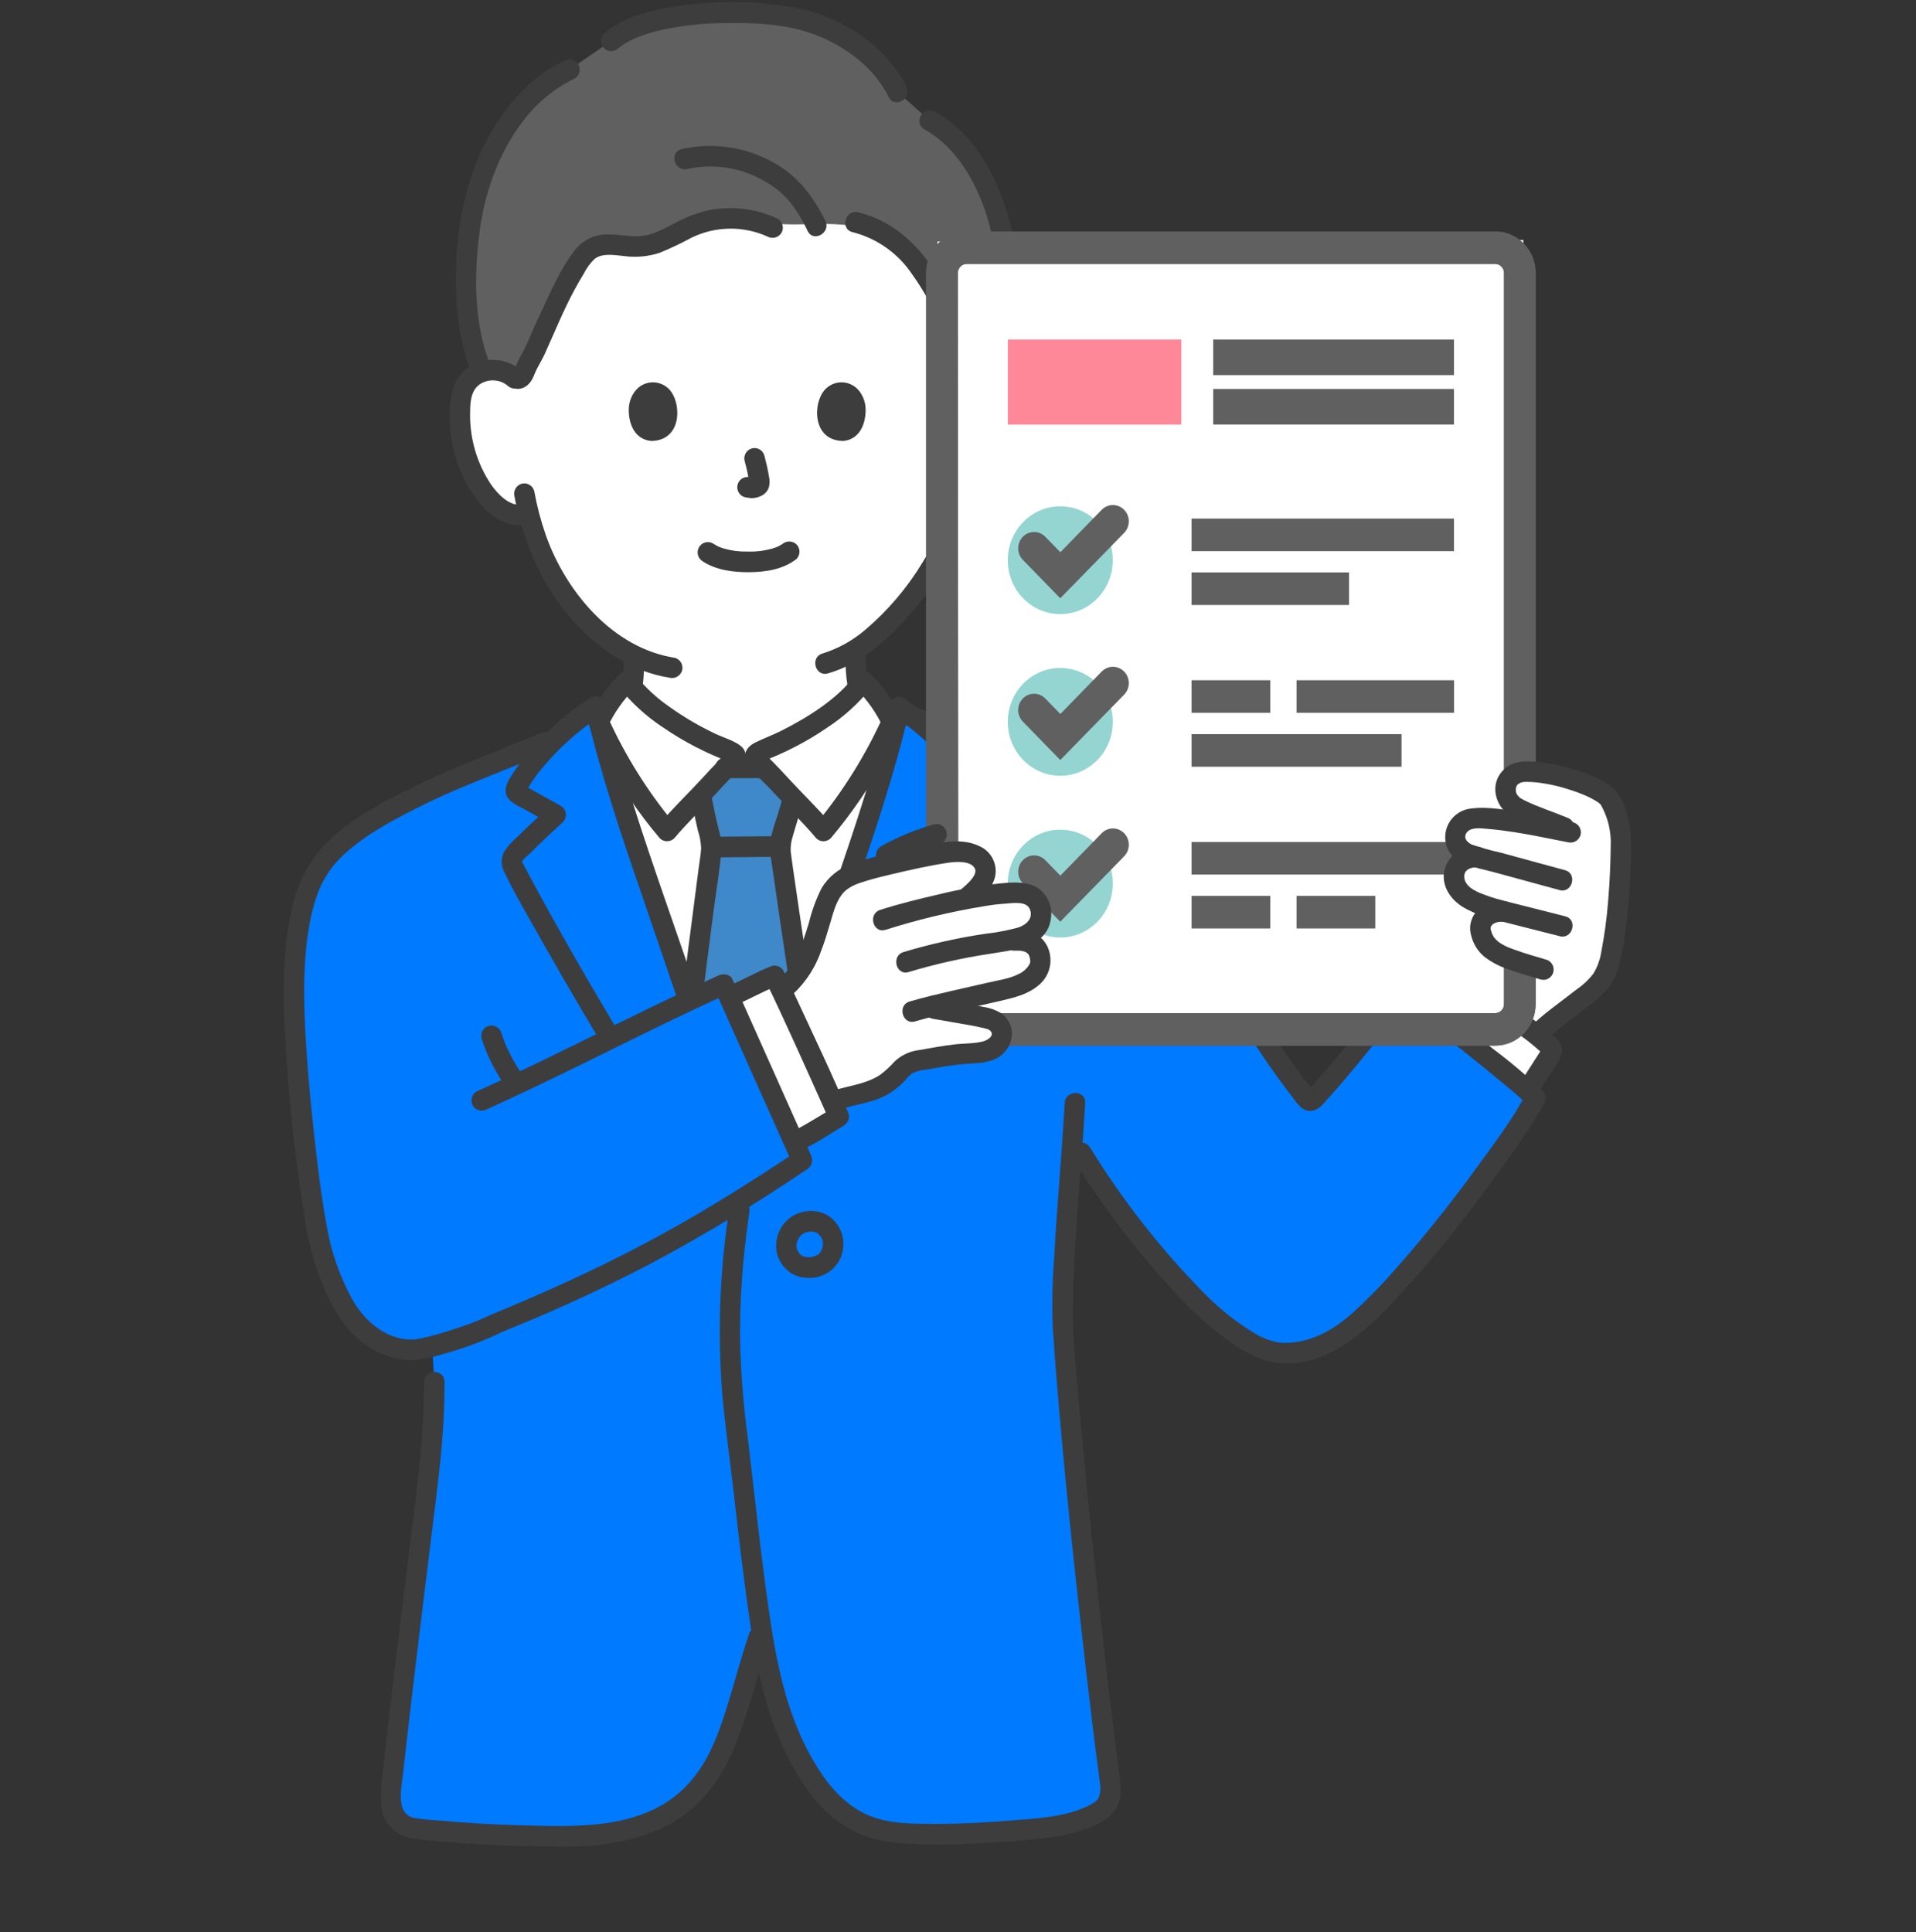 <svg width="473" height="477" viewBox="0 0 473 477" fill="none" xmlns="http://www.w3.org/2000/svg">
<rect x="0" y="0" width="473" height="477" fill="#333333" stroke="none"/>
<g clip-path="url(#clip0_207_201)">
<path d="M239.517 93.394C240.419 92.605 241.479 92.022 242.626 91.684C243.772 91.346 244.977 91.261 246.159 91.436C247.318 91.601 248.426 92.026 249.401 92.679C250.376 93.333 251.193 94.198 251.793 95.213C252.487 96.612 252.881 98.143 252.951 99.707C253.457 105.824 252.286 111.963 249.566 117.454C248.283 120.229 246.421 122.692 244.108 124.676C241.879 126.468 239.637 127.329 235.936 125.435C235.43 128.114 234.707 130.746 233.775 133.306C232.025 138.025 222.855 153.469 210.935 160.821C210.95 164.616 211.153 168.569 212.408 171.697C215.102 178.424 229.658 186.889 230.66 187.331C230.66 187.331 225.012 223.886 182.937 223.886C140.862 223.886 139.321 187.331 139.321 187.331C140.323 186.889 152.592 179.603 155.296 172.876C156.565 169.72 156.756 165.75 156.764 161.963C150.998 158.972 145.909 154.81 141.818 149.738C136.338 143.033 132.46 135.147 130.483 126.691C127.051 128.071 124.491 126.289 122.483 124.675C120.17 122.691 118.309 120.228 117.026 117.453C114.306 111.962 113.135 105.823 113.642 99.707C113.711 98.144 114.106 96.612 114.799 95.213C115.399 94.198 116.216 93.333 117.192 92.679C118.167 92.026 119.274 91.601 120.434 91.436C121.615 91.261 122.821 91.346 123.967 91.684C125.113 92.022 126.173 92.605 127.075 93.394C127.075 93.394 127.261 46.574 185.733 46.574C243.977 46.574 239.517 93.394 239.517 93.394Z" fill="white"/>
<path d="M126.981 93.051C128.78 94.916 129.782 91.094 130.462 89.6C131.545 87.221 133.13 83.751 134.29 81.412C134.929 80.124 135.851 78.237 136.415 76.922C137.014 75.53 137.649 74.157 138.319 72.805C139.669 70.084 141.166 67.439 142.802 64.881C143.52 63.598 144.497 62.48 145.67 61.602C149.19 59.274 154.019 61.153 158.311 60.827C163.079 60.465 167.03 57.362 171.426 55.595C177.539 53.139 186.915 52.492 192.839 55.327C195.837 55.483 198.628 55.349 201.348 55.327C204.39 55.204 207.436 55.341 210.455 55.736C214.475 56.602 218.266 58.32 221.577 60.777C224.888 63.234 227.641 66.374 229.656 69.987C232.582 74.83 234.907 80.017 236.578 85.432C237.117 87.361 237.549 89.318 237.873 91.294C237.978 91.959 238.051 92.638 238.112 93.305C238.154 93.759 238.603 93.92 239.662 93.199L239.517 93.399C240.414 92.615 241.466 92.034 242.605 91.694C243.743 91.355 244.94 91.266 246.115 91.433C250.264 77.694 249.143 60.273 245.11 49.886C242.337 42.74 238.088 34.498 229.48 29.731L221.577 22.68C218.03 15.416 210.617 9.202 200.871 5.687C190.661 2.009 160.887 1.385 150.875 10.111L140.603 17.193C129.141 22.468 121.056 35.096 117.611 48.1C114.062 61.505 114.032 80.936 119.027 91.804C120.389 91.334 121.851 91.234 123.264 91.514C124.677 91.793 125.993 92.442 127.079 93.396L126.981 93.051Z" fill="#606060"/>
<path d="M191.521 192.505C190.358 191.25 189.403 190.286 188.666 189.555C185.165 189.555 182.561 189.567 179.271 189.574C178.359 190.481 177.118 191.738 175.569 193.454C171.934 197.475 167.675 201.527 164.67 205.151C157.887 197.175 152.275 188.259 148.008 178.675C153.362 200.079 161.971 222.84 168.883 243.478C174.475 260.175 178.833 271.26 185.421 287.732L200.243 243.478C207.774 220.993 217.319 195.987 222.473 172.96C216.929 186.021 212.01 194.707 203.288 205.151C200.28 201.527 196.025 197.475 192.389 193.454C192.088 193.12 191.799 192.804 191.521 192.505Z" fill="white"/>
<path d="M173.154 228.56C174.523 217.983 175.634 209.65 175.634 209.263C175.589 208.119 175.405 206.986 175.088 205.887C174.961 205.373 174.833 204.878 174.725 204.364C174.048 201.444 173.616 199.415 173.003 196.204C173.876 195.287 174.738 194.367 175.569 193.445C177.119 191.729 178.359 190.474 179.271 189.561C182.051 189.561 184.339 189.554 187.089 189.545H188.668C189.582 190.457 190.83 191.721 192.392 193.45C193.464 194.637 194.591 195.826 195.724 197.007C195.212 199.095 194.729 201.22 193.944 203.65C193.214 205.567 192.772 207.583 192.634 209.631C192.616 210.673 195.561 230.283 198.355 249.121L185.424 287.729C179.53 273 175.425 262.577 170.623 248.598C171.437 241.932 172.341 234.849 173.154 228.56Z" fill="#3F88C9"/>
<path d="M208.702 162.363C208.78 166.669 209.018 171.49 211.394 175.23C213.163 177.828 215.326 180.129 217.803 182.052C220.268 184.075 222.848 185.954 225.529 187.676C226.913 188.643 228.362 189.511 229.866 190.272C230.449 190.593 231.132 190.677 231.774 190.508C232.417 190.338 232.971 189.927 233.323 189.358C233.655 188.774 233.747 188.081 233.577 187.429C233.408 186.777 232.991 186.218 232.416 185.873C231.061 185.189 229.753 184.413 228.502 183.549C226.206 182.104 223.99 180.534 221.864 178.846C220.65 177.875 219.487 176.842 218.377 175.751C217.527 174.925 216.744 174.03 216.036 173.077C215.668 172.547 215.342 171.988 215.064 171.405C215.339 171.988 214.864 170.849 214.853 170.805C214.671 170.25 214.515 169.687 214.388 169.117C213.947 166.893 213.735 164.628 213.757 162.359C213.698 159.085 208.645 159.075 208.704 162.359L208.702 162.363Z" fill="#3D3D3D"/>
<path d="M140.151 190.276C141.609 189.532 143.005 188.671 144.326 187.702C146.837 186.023 149.223 184.162 151.465 182.132C153.726 180.213 155.6 177.873 156.986 175.242C158.849 171.278 159.006 166.707 159.027 162.401C159.042 159.122 153.989 159.118 153.975 162.401C154.004 164.445 153.902 166.489 153.668 168.52C153.472 170.122 153.039 171.685 152.384 173.158C151.085 175.385 149.398 177.356 147.404 178.977C145.49 180.66 143.463 182.206 141.337 183.604C140.151 184.459 138.902 185.221 137.601 185.883C137.026 186.227 136.609 186.786 136.44 187.438C136.27 188.09 136.362 188.783 136.695 189.368C137.044 189.939 137.598 190.353 138.242 190.523C138.885 190.693 139.569 190.607 140.151 190.281V190.276Z" fill="#3D3D3D"/>
<path d="M223.758 21.392C218.553 10.917 207.143 3.795 195.901 1.824C185.261 -0.03 174.376 0.063 163.769 2.097C158.565 3.117 153.197 4.79 149.092 8.306C148.623 8.787 148.361 9.434 148.361 10.107C148.361 10.781 148.623 11.428 149.092 11.908C149.572 12.373 150.212 12.633 150.878 12.633C151.544 12.633 152.184 12.373 152.664 11.908C152.702 11.877 153.28 11.403 152.861 11.73C153.046 11.586 153.239 11.449 153.43 11.315C153.83 11.037 154.242 10.778 154.663 10.533C155.458 10.081 156.277 9.672 157.115 9.308C159.209 8.469 161.369 7.81 163.572 7.338C168.537 6.281 173.595 5.733 178.669 5.7C187.994 5.527 197.123 6.048 205.526 10.499C211.315 13.568 216.433 18.001 219.396 23.965C220.853 26.896 225.213 24.321 223.759 21.395L223.758 21.392Z" fill="#3D3D3D"/>
<path d="M233.565 122.259C233.432 124.572 233.005 126.857 232.293 129.06C232.045 129.896 231.767 130.725 231.493 131.55C231.397 131.837 231.304 132.123 231.204 132.408C231.166 132.514 230.909 133.136 231.081 132.726C231.261 132.302 230.961 132.985 230.924 133.067C230.826 133.279 230.725 133.491 230.623 133.704C230.358 134.252 230.078 134.794 229.789 135.331C229.14 136.538 228.447 137.721 227.724 138.886C223.941 145.145 219.178 150.747 213.62 155.473C210.525 158.134 206.925 160.131 203.04 161.343C199.919 162.241 201.25 167.158 204.383 166.254C212.382 163.95 219.044 158.147 224.399 151.927C228.83 146.984 232.531 141.422 235.388 135.414C237.284 131.275 238.38 126.809 238.617 122.255C238.722 118.977 233.675 118.98 233.565 122.255V122.259Z" fill="#3D3D3D"/>
<path d="M127.01 122.556C129.997 138.687 138.542 154.19 152.864 162.737C156.676 165.05 160.892 166.604 165.284 167.317C165.929 167.476 166.61 167.38 167.188 167.049C167.765 166.719 168.196 166.178 168.391 165.539C168.564 164.887 168.476 164.194 168.146 163.607C167.816 163.021 167.271 162.589 166.627 162.405C151.365 160.07 139.688 146.131 134.746 132.127C133.508 128.567 132.55 124.914 131.879 121.202C131.696 120.554 131.268 120.005 130.687 119.672C130.106 119.339 129.418 119.25 128.772 119.424C128.134 119.615 127.594 120.048 127.265 120.632C126.936 121.216 126.844 121.906 127.008 122.556H127.01Z" fill="#3D3D3D"/>
<path d="M128.865 91.594C127.275 90.185 125.315 89.272 123.221 88.963C121.127 88.655 118.989 88.965 117.067 89.856C112.912 91.781 111.393 95.835 111.08 100.173C110.471 108.572 112.989 117.895 118.511 124.331C121.475 127.785 125.681 130.517 130.348 129.425C133.514 128.682 132.174 123.77 129.005 124.513C125.865 125.25 122.759 121.847 121.157 119.525C117.733 114.357 115.952 108.259 116.052 102.044C116.078 100.17 116.098 97.995 117.079 96.34C118.738 93.541 122.908 93.156 125.289 95.199C125.771 95.66 126.411 95.918 127.075 95.918C127.74 95.918 128.38 95.66 128.862 95.199C129.33 94.718 129.592 94.071 129.592 93.398C129.592 92.724 129.33 92.077 128.862 91.597L128.865 91.594Z" fill="#3D3D3D"/>
<path d="M139.327 14.993C129.155 19.754 122.057 29.441 117.82 39.644C113.526 49.984 112.161 61.599 112.649 72.743C112.773 78.807 113.832 84.815 115.789 90.55C115.982 91.192 116.412 91.734 116.99 92.065C117.569 92.396 118.251 92.49 118.896 92.329C119.539 92.145 120.085 91.713 120.415 91.127C120.745 90.541 120.833 89.847 120.66 89.196C117.081 79.515 117.047 68.43 118.246 58.293C119.439 48.196 122.798 38.222 128.971 30.087C132.351 25.521 136.78 21.85 141.878 19.39C142.452 19.045 142.869 18.487 143.039 17.835C143.208 17.183 143.117 16.49 142.784 15.905C142.435 15.333 141.881 14.919 141.237 14.749C140.593 14.578 139.909 14.665 139.327 14.991V14.993Z" fill="#3D3D3D"/>
<path d="M192.01 54.004C186.423 51.373 180.127 50.698 174.116 52.084C171.236 52.857 168.464 53.991 165.862 55.457C163.496 56.684 161.02 58.042 158.316 58.28C155.484 58.529 152.667 57.776 149.834 57.879C148.335 57.877 146.854 58.213 145.501 58.863C144.147 59.513 142.955 60.459 142.011 61.634C138.088 66.604 135.738 72.632 132.999 78.282C131.744 80.873 130.767 83.589 129.473 86.159C128.882 87.335 128.181 88.432 127.665 89.644C127.447 90.156 127.231 90.665 126.966 91.154C126.986 91.118 126.699 91.569 126.703 91.579C126.362 90.867 128.769 91.247 128.772 91.25C126.387 89.028 122.805 92.622 125.2 94.852C127.373 96.875 130.027 96.105 131.392 93.608C131.803 92.855 132.06 92.031 132.445 91.267C133.112 89.937 133.892 88.68 134.509 87.32C136.904 82.038 139.073 76.636 141.832 71.528C142.554 70.193 143.311 68.878 144.103 67.583C144.778 66.226 145.678 64.995 146.763 63.942C148.736 62.377 151.766 62.998 154.057 63.216C156.969 63.607 159.93 63.348 162.732 62.457C165.467 61.349 168.137 60.086 170.731 58.675C173.646 57.256 176.833 56.497 180.069 56.45C183.305 56.402 186.513 57.068 189.467 58.401C190.05 58.723 190.733 58.808 191.376 58.638C192.018 58.468 192.572 58.056 192.923 57.487C193.256 56.903 193.348 56.21 193.178 55.558C193.008 54.907 192.592 54.348 192.017 54.004H192.01Z" fill="#3D3D3D"/>
<path d="M169.623 41.726C176.218 40.261 183.118 41.372 188.933 44.834C191.291 46.157 193.389 47.903 195.124 49.986C196.801 52.173 198.231 54.541 199.388 57.047C200.862 59.971 205.221 57.395 203.751 54.477C200.758 48.534 197.015 43.51 191.128 40.236C184.2 36.267 176.053 35.046 168.28 36.813C165.111 37.539 166.453 42.452 169.623 41.726Z" fill="#3D3D3D"/>
<path d="M210.476 57.317C216.527 58.854 221.795 62.604 225.257 67.839C229.37 73.582 232.443 80.013 234.335 86.835C234.651 88.045 234.941 89.263 235.177 90.492C235.397 91.635 235.403 92.862 235.675 93.985C236.307 96.582 239.084 96.557 240.938 95.397C243.693 93.669 241.16 89.261 238.389 90.998C237.577 91.402 237.947 91.53 239.499 91.385L240.405 92.298C240.606 92.975 240.649 92.975 240.536 92.298C240.487 91.904 240.436 91.511 240.382 91.118C240.289 90.454 240.178 89.793 240.051 89.136C239.798 87.825 239.487 86.526 239.144 85.237C238.551 83.072 237.813 80.95 236.934 78.886C235.241 74.76 233.189 70.793 230.804 67.031C226.268 59.969 220.104 54.387 211.819 52.404C208.661 51.648 207.309 56.559 210.476 57.317Z" fill="#3D3D3D"/>
<path d="M241.303 95.195C241.893 94.706 242.575 94.341 243.308 94.124C244.042 93.908 244.811 93.843 245.57 93.935C246.328 94.026 247.061 94.272 247.723 94.657C248.385 95.042 248.962 95.558 249.42 96.175C250.432 97.714 250.481 99.79 250.534 101.574C250.604 103.606 250.467 105.64 250.125 107.644C249.461 111.605 248.031 115.396 245.914 118.8C244.199 121.496 241.243 124.921 237.694 123.967C234.549 123.118 233.207 128.034 236.351 128.879C245.244 131.268 251.181 121.29 253.638 114.215C255.04 110.155 255.7 105.871 255.584 101.574C255.462 97.232 254.532 93.055 250.733 90.52C248.74 89.261 246.397 88.685 244.054 88.879C241.71 89.072 239.491 90.025 237.729 91.594C237.26 92.074 236.998 92.721 236.998 93.395C236.998 94.068 237.26 94.715 237.729 95.195C238.209 95.661 238.849 95.921 239.515 95.921C240.181 95.921 240.821 95.661 241.301 95.195H241.303Z" fill="#3D3D3D"/>
<path d="M228.205 31.925C235.175 35.852 239.517 42.606 242.426 49.926C245.491 57.639 246.407 66.155 246.175 74.411C246.06 79.623 245.313 84.8 243.95 89.829C243.073 92.99 247.95 94.34 248.822 91.183C251.35 81.641 251.944 71.684 250.569 61.906C249.588 53.469 246.688 45.375 242.095 38.255C239.202 33.831 235.317 30.157 230.754 27.528C227.912 25.926 225.363 30.324 228.205 31.925Z" fill="#3D3D3D"/>
<path d="M72.724 252.253C73.4 266.838 74.774 278.218 76.532 292.892C78.308 304.154 79.058 311.799 84.711 321.947C88.339 328.462 94.847 333.568 102.25 333.22C103.752 333.075 105.239 332.795 106.693 332.385L107.219 341.159C107.2 350.067 106.588 358.963 105.388 367.789C102.385 391.94 98.642 422.485 96.693 440.443C96.238 444.639 96.378 449.012 100.046 450.737C101.094 451.158 102.197 451.423 103.32 451.524C115.985 452.839 128.714 453.43 141.446 453.292C149.674 453.292 161.129 451.169 168.438 445.26C171.93 442.403 174.815 438.866 176.921 434.86C179.957 429.188 181.482 423.306 183.669 416.345C184.722 413.006 186.862 405.499 187.369 404.045L187.962 402.347L188.772 407.193C189.993 414.491 192.833 425.764 197.508 434.077C201.884 441.86 206.856 448.422 215.285 451.214C223.714 454.006 244.441 452.63 258.167 451.214C263.43 450.672 270.05 448.617 272.357 446.458C274.165 444.76 274.306 442.41 274.072 440.366C269.317 404.127 263.469 347.295 262.299 325.359C262.299 312.679 263.82 294.771 264.794 281.174C266.104 283.283 266.899 284.56 266.899 284.56C278.674 303.485 293.802 320.482 301.51 326.528C310.983 333.956 315.025 334.534 320.044 333.875C324.646 333.179 328.998 331.317 332.691 328.462C348.379 316.193 374.444 279.829 379.042 271.116C374.246 266.163 349.922 247.514 346.685 245.096C340.663 251.345 332.74 262.394 324.208 271.398C324.105 271.508 323.98 271.594 323.842 271.651C323.703 271.708 323.555 271.734 323.405 271.729C323.256 271.723 323.109 271.686 322.975 271.619C322.842 271.552 322.723 271.457 322.629 271.34C315.744 262.555 309.53 253.256 304.04 243.524C296.153 229.766 290.156 221.722 281.484 208.656C277.428 202.542 272.993 199.602 267.275 195.815C256.855 188.917 236.119 181.142 225.183 176.925C224.098 176.118 223.042 175.397 222.044 174.782C216.81 197.301 207.569 221.583 200.238 243.472L185.415 287.726C178.828 271.254 174.469 260.168 168.878 243.472C161.51 221.488 152.227 197.096 146.999 174.499C143.615 176.654 140.454 179.148 137.564 181.941L134.406 183.302C119.219 189.866 88.432 200.079 79.06 213.809C74.068 221.125 72.008 233.619 72.724 252.253Z" fill="#007AFF"/>
<path d="M203.288 205.151C210.179 197.044 215.864 187.969 220.163 178.211C218.07 174.141 216.663 171.503 213.102 168.202C209.03 173.721 199.735 180.614 188.59 185.133C187.794 185.396 187.058 185.816 186.424 186.368C186.158 186.869 186.677 187.309 186.921 187.703C187.304 188.321 189.186 189.909 192.389 193.454C196.023 197.475 200.28 201.527 203.288 205.151Z" fill="white"/>
<path d="M164.67 205.151C157.778 197.044 152.094 187.969 147.795 178.211C149.888 174.141 151.295 171.503 154.856 168.202C158.928 173.721 168.223 180.614 179.368 185.133C180.163 185.396 180.9 185.816 181.534 186.368C181.8 186.869 181.281 187.309 181.037 187.703C180.654 188.321 178.772 189.909 175.564 193.454C171.932 197.475 167.678 201.527 164.67 205.151Z" fill="white"/>
<path d="M176.408 211.659C181.648 211.659 186.889 211.542 192.131 211.54C192.801 211.54 193.443 211.272 193.917 210.794C194.391 210.317 194.657 209.669 194.657 208.993C194.657 208.318 194.391 207.67 193.917 207.192C193.443 206.715 192.801 206.446 192.131 206.446C186.889 206.446 181.648 206.563 176.408 206.565C175.738 206.565 175.095 206.834 174.621 207.311C174.148 207.789 173.882 208.437 173.882 209.112C173.882 209.788 174.148 210.435 174.621 210.913C175.095 211.391 175.738 211.659 176.408 211.659Z" fill="#3D3D3D"/>
<path d="M170.814 198.165C171.267 200.468 171.758 202.761 172.288 205.045C172.769 206.482 173.039 207.981 173.089 209.496C172.984 211.073 172.698 212.657 172.494 214.222C171.56 221.438 170.611 228.646 169.69 235.862C169.059 240.826 168.439 245.791 167.832 250.758C167.835 251.433 168.102 252.079 168.575 252.555C169.048 253.032 169.689 253.302 170.358 253.305C171.023 253.289 171.656 253.016 172.126 252.542C172.597 252.068 172.868 251.429 172.884 250.758C173.929 242.128 175.037 233.507 176.157 224.886C176.816 219.821 177.71 214.726 178.126 209.633C178.154 208.051 177.929 206.474 177.46 204.964C176.797 202.265 176.223 199.543 175.686 196.816C175.598 196.493 175.447 196.191 175.243 195.927C175.039 195.663 174.786 195.443 174.498 195.277C174.209 195.112 173.891 195.006 173.562 194.965C173.233 194.924 172.898 194.948 172.579 195.037C172.259 195.126 171.959 195.277 171.698 195.483C171.436 195.689 171.217 195.944 171.053 196.235C170.889 196.526 170.784 196.846 170.743 197.178C170.702 197.51 170.726 197.847 170.814 198.17V198.165Z" fill="#3D3D3D"/>
<path d="M188.365 187.008C185.258 187.013 182.15 187.019 179.041 187.028C178.371 187.028 177.729 187.296 177.255 187.774C176.781 188.251 176.515 188.899 176.515 189.575C176.515 190.25 176.781 190.898 177.255 191.376C177.729 191.853 178.371 192.122 179.041 192.122C182.15 192.115 185.258 192.109 188.365 192.102C189.035 192.102 189.677 191.833 190.151 191.356C190.625 190.878 190.891 190.23 190.891 189.555C190.891 188.879 190.625 188.231 190.151 187.754C189.677 187.276 189.035 187.008 188.365 187.008Z" fill="#3D3D3D"/>
<path d="M200.817 248.643C199.594 240.402 198.372 232.16 197.15 223.916C196.7 220.854 196.255 217.79 195.815 214.724C195.66 213.632 195.508 212.54 195.359 211.446C195.332 211.249 195.418 211.913 195.352 211.389C195.332 211.23 195.311 211.07 195.291 210.915C195.256 210.637 195.215 210.359 195.192 210.08C195.148 208.898 195.312 207.717 195.676 206.593C196.291 204.351 197.05 202.161 197.615 199.907C198.408 196.723 193.537 195.371 192.742 198.553C191.843 202.153 189.964 205.981 190.111 209.756C190.172 211.33 190.501 212.922 190.719 214.48C191.667 221.291 192.695 228.091 193.704 234.894C194.452 239.928 195.199 244.963 195.947 249.996C196.129 250.645 196.557 251.196 197.139 251.529C197.72 251.862 198.409 251.95 199.055 251.775C199.691 251.581 200.23 251.148 200.558 250.565C200.887 249.981 200.98 249.293 200.819 248.642L200.817 248.643Z" fill="#3D3D3D"/>
<path d="M205.074 206.951C210.264 200.814 214.808 194.149 218.634 187.066C219.558 185.324 220.441 183.562 221.283 181.779C221.803 180.856 222.243 179.889 222.599 178.89C222.943 177.625 222.123 176.485 221.562 175.419C219.858 172.054 217.601 169.004 214.888 166.398C214.611 166.132 214.277 165.931 213.913 165.811C213.549 165.69 213.162 165.653 212.782 165.703C212.402 165.752 212.037 165.887 211.715 166.096C211.393 166.306 211.121 166.585 210.92 166.914C206.672 172.594 199.404 177.129 192.921 180.387C190.816 181.448 188.606 182.26 186.501 183.29C184.297 184.365 183.008 186.455 184.567 188.744C186.211 191.158 188.643 193.103 190.601 195.251C194.193 199.187 198.075 202.859 201.501 206.948C201.977 207.421 202.619 207.686 203.287 207.686C203.955 207.686 204.597 207.421 205.073 206.948C205.534 206.464 205.791 205.819 205.791 205.147C205.791 204.476 205.534 203.831 205.073 203.346C201.854 199.502 198.211 196.046 194.822 192.359C193.364 190.774 191.906 189.198 190.383 187.676C189.972 187.267 189.568 186.849 189.156 186.44C188.993 186.276 188.63 185.738 189.147 186.484C189.085 186.394 188.747 185.815 188.785 185.981V187.336L188.86 187.043L188.209 188.166C187.953 188.468 188.476 187.983 188.667 187.881C188.857 187.779 189.061 187.677 189.261 187.586C190.112 187.199 190.992 186.866 191.849 186.491C193.355 185.83 194.839 185.122 196.301 184.368C198.989 182.981 201.591 181.428 204.09 179.719C208.35 176.949 212.132 173.493 215.284 169.49L211.317 170.005C214.076 172.749 216.333 175.963 217.983 179.498V176.928C213.686 186.439 208.143 195.327 201.503 203.353C201.045 203.839 200.79 204.484 200.79 205.154C200.79 205.824 201.045 206.469 201.503 206.955C201.98 207.426 202.621 207.69 203.289 207.69C203.957 207.689 204.598 207.424 205.074 206.951Z" fill="#3D3D3D"/>
<path d="M166.459 203.35C159.819 195.324 154.276 186.436 149.979 176.925V179.495C151.629 175.96 153.886 172.746 156.645 170.002L152.678 169.487C155.83 173.49 159.612 176.946 163.873 179.716C166.372 181.425 168.974 182.977 171.662 184.365C173.052 185.085 174.463 185.762 175.896 186.396C176.752 186.776 177.622 187.121 178.48 187.497C178.758 187.619 179.027 187.739 179.296 187.883C179.468 187.974 180.056 188.526 179.754 188.169L179.104 187.045L179.178 187.338V185.983C179.216 185.817 178.878 186.396 178.816 186.487C179.337 185.744 178.97 186.274 178.807 186.442C178.395 186.852 177.991 187.269 177.58 187.678C176.058 189.2 174.598 190.776 173.142 192.362C169.751 196.048 166.109 199.504 162.89 203.349C162.432 203.835 162.177 204.479 162.177 205.149C162.177 205.82 162.432 206.464 162.89 206.95C163.366 207.423 164.008 207.688 164.676 207.688C165.344 207.688 165.986 207.423 166.462 206.95C169.474 203.354 172.86 200.099 176.056 196.673C177.538 195.082 178.985 193.466 180.514 191.922C181.251 191.174 182.053 190.463 182.724 189.65C184.168 187.905 184.816 185.583 182.693 184.026C180.952 182.747 178.668 182.13 176.721 181.211C172.7 179.323 168.856 177.072 165.237 174.485C162.166 172.364 159.407 169.816 157.043 166.917C156.841 166.588 156.57 166.309 156.248 166.099C155.925 165.89 155.561 165.756 155.181 165.706C154.8 165.657 154.414 165.693 154.05 165.814C153.685 165.934 153.352 166.135 153.075 166.402C150.362 169.008 148.106 172.057 146.401 175.422C145.889 176.396 145.166 177.409 145.319 178.555C145.592 179.62 146.018 180.638 146.583 181.579C147.458 183.429 148.374 185.259 149.329 187.069C153.152 194.151 157.694 200.814 162.88 206.951C163.357 207.424 163.998 207.689 164.667 207.689C165.335 207.689 165.976 207.424 166.453 206.951C166.915 206.468 167.173 205.823 167.174 205.152C167.175 204.481 166.919 203.835 166.459 203.35Z" fill="#3D3D3D"/>
<path d="M201.873 304.513C202.154 304.769 202.381 305.079 202.655 305.336C202.399 304.995 202.347 304.929 202.498 305.14C202.547 305.21 202.594 305.281 202.64 305.352C202.719 305.476 202.791 305.603 202.86 305.733C202.965 305.936 203.077 306.379 202.834 305.62C202.882 305.77 202.94 305.914 202.991 306.064C203.079 306.354 203.143 306.651 203.185 306.951L203.094 306.274C203.161 306.808 203.161 307.349 203.094 307.883L203.185 307.206C203.143 307.506 203.082 307.804 203.003 308.097C202.964 308.237 202.921 308.375 202.873 308.512C202.852 308.572 202.83 308.63 202.809 308.689C202.673 309.074 202.914 308.4 202.944 308.378C202.81 308.469 202.686 308.909 202.596 309.06C202.536 309.158 202.472 309.253 202.409 309.349C202.199 309.679 202.91 308.745 202.543 309.173C202.447 309.286 202.345 309.394 202.239 309.497C202.151 309.581 201.687 309.962 202.074 309.66C202.462 309.359 201.982 309.712 201.873 309.78C201.731 309.868 201.584 309.951 201.434 310.027C201.406 310.041 201.212 310.167 201.182 310.149C201.182 310.149 201.807 309.906 201.473 310.022C201.312 310.079 201.158 310.138 200.991 310.188C200.646 310.29 200.295 310.366 199.939 310.416L200.61 310.325C199.981 310.407 199.345 310.407 198.716 310.325L199.387 310.416C199.136 310.38 198.887 310.33 198.642 310.265C198.504 310.228 198.368 310.187 198.235 310.139C198.032 310.068 197.725 309.867 198.445 310.245C198.235 310.139 198.017 310.033 197.814 309.906C197.722 309.847 197.338 309.557 197.743 309.871C198.148 310.184 197.743 309.847 197.666 309.778C197.561 309.681 197.466 309.58 197.372 309.476C197.221 309.311 196.928 308.804 197.338 309.467C197.179 309.21 197.004 308.971 196.866 308.699C196.761 308.487 196.716 308.168 196.916 308.854C196.871 308.699 196.802 308.549 196.756 308.393C196.679 308.125 196.62 307.851 196.582 307.574L196.673 308.251C196.617 307.783 196.617 307.309 196.673 306.841L196.583 307.518C196.623 307.206 196.686 306.898 196.773 306.596C196.816 306.444 196.869 306.296 196.921 306.148C197.058 305.741 196.618 306.791 196.899 306.21C197.039 305.924 197.199 305.648 197.378 305.385C197.74 304.854 197.062 305.741 197.344 305.42C197.449 305.299 197.555 305.175 197.66 305.058C197.765 304.941 197.87 304.856 197.976 304.756C198.277 304.474 197.396 305.166 197.907 304.813C198.164 304.642 198.43 304.488 198.705 304.351C199.081 304.154 198.043 304.6 198.645 304.378C198.795 304.322 198.946 304.271 199.099 304.228C199.41 304.139 199.726 304.071 200.046 304.025L199.375 304.116C199.933 304.042 200.499 304.039 201.059 304.107L200.383 304.015C200.601 304.045 200.818 304.087 201.031 304.141C201.234 304.225 201.443 304.293 201.657 304.346C202.072 304.468 202.518 304.422 202.9 304.219C203.283 304.016 203.573 303.671 203.708 303.257C203.844 302.843 203.814 302.392 203.627 301.999C203.439 301.606 203.107 301.302 202.702 301.151C202.296 301 201.848 301.013 201.452 301.188C201.056 301.364 200.743 301.687 200.579 302.09C200.414 302.494 200.412 302.946 200.571 303.351C200.731 303.756 201.04 304.083 201.434 304.263C201.524 304.309 201.611 304.356 201.698 304.407C201.803 304.469 201.901 304.537 202.002 304.605C202.359 304.846 201.523 304.207 201.873 304.51C202.358 304.973 202.995 305.238 203.663 305.253C204.163 305.254 204.653 305.106 205.069 304.826C205.486 304.546 205.811 304.148 206.002 303.682C206.194 303.215 206.244 302.702 206.146 302.207C206.048 301.713 205.807 301.258 205.452 300.902C204.019 299.642 202.18 298.95 200.279 298.954C198.572 298.943 196.898 299.425 195.454 300.343C193.976 301.325 192.837 302.745 192.192 304.407C191.547 306.069 191.429 307.892 191.854 309.624C192.38 311.477 193.527 313.09 195.098 314.188C196.439 315.058 198.006 315.509 199.601 315.483C201.129 315.54 202.644 315.173 203.98 314.423C205.316 313.673 206.422 312.568 207.179 311.228C207.939 309.773 208.285 308.134 208.179 306.494C208.009 304.349 207.034 302.351 205.453 300.906C205.219 300.667 204.941 300.476 204.633 300.345C204.326 300.215 203.996 300.147 203.663 300.146C203.329 300.144 202.999 300.209 202.69 300.337C202.382 300.465 202.102 300.654 201.866 300.892C201.63 301.129 201.444 301.412 201.317 301.723C201.19 302.033 201.125 302.367 201.126 302.703C201.128 303.039 201.195 303.372 201.324 303.682C201.454 303.991 201.643 304.272 201.881 304.508L201.873 304.513Z" fill="#3D3D3D"/>
<path d="M104.692 341.158C104.678 357.263 102.175 373.214 100.22 389.162C98.289 404.903 96.367 420.647 94.609 436.408C94.23 439.817 93.647 443.27 94.281 446.686C94.607 448.528 95.508 450.217 96.852 451.507C98.196 452.798 99.913 453.623 101.754 453.862C105.402 454.476 109.181 454.632 112.868 454.923C116.217 455.183 119.57 455.385 122.927 455.531C126.695 455.69 130.465 455.772 134.235 455.812C138.163 455.855 142.118 455.984 146.036 455.642C153.585 454.983 161.465 453.103 167.853 448.831C174.998 444.056 179.47 436.627 182.378 428.668C184.904 421.752 186.83 414.594 188.933 407.539C189.213 406.6 189.483 405.657 189.799 404.732C190.862 401.625 185.983 400.291 184.927 403.377C183.018 408.964 181.516 414.724 179.782 420.37C177.451 427.963 174.814 435.568 169.08 441.283C158.289 452.037 141.555 450.976 127.602 450.6C121.021 450.423 114.455 450.002 107.898 449.415C106.161 449.328 104.429 449.151 102.71 448.884C102.077 448.846 101.463 448.65 100.924 448.313C100.385 447.977 99.938 447.51 99.623 446.955C98.368 444.354 99.169 440.831 99.474 438.071C101.126 423.108 102.948 408.166 104.771 393.223C105.748 385.229 106.733 377.238 107.727 369.251C108.682 361.563 109.482 353.863 109.679 346.116C109.721 344.466 109.738 342.816 109.74 341.166C109.74 337.888 104.688 337.883 104.688 341.166L104.692 341.158Z" fill="#3D3D3D"/>
<path d="M262.839 272.296C262.142 285.071 260.917 297.813 260.235 310.59C259.801 316.211 259.686 321.853 259.889 327.487C260.145 331.719 260.468 335.947 260.812 340.173C262.804 364.613 265.4 389.012 268.226 413.368C268.946 419.58 269.694 425.789 270.468 431.995C270.818 434.785 271.232 437.571 271.541 440.365C271.782 441.545 271.659 442.772 271.187 443.88C270.955 444.283 270.639 444.631 270.261 444.901C269.643 445.317 268.991 445.68 268.313 445.986C262.743 448.579 256.434 448.891 250.419 449.382C244.032 449.905 237.622 450.281 231.213 450.283C226.119 450.283 220.928 450.323 216.167 448.825C210.599 447.073 206.273 442.945 203.01 438.198C195.424 427.15 192.339 414.149 190.33 401.061C187.969 385.673 186.446 370.187 184.57 354.741C183.526 346.958 182.905 339.124 182.711 331.273C182.633 323.874 182.979 316.477 183.747 309.119C184.08 305.865 184.487 302.62 184.966 299.385C185.123 298.735 185.027 298.048 184.7 297.466C184.372 296.884 183.836 296.45 183.202 296.252C182.556 296.077 181.868 296.166 181.286 296.499C180.705 296.832 180.277 297.383 180.095 298.031C177.688 313.327 177.091 328.856 178.316 344.294C178.991 351.847 180.076 359.374 180.936 366.908C181.863 375.033 182.795 383.158 183.872 391.264C185.787 405.654 187.701 420.439 194.345 433.537C197.202 439.168 200.878 444.84 205.818 448.828C208.432 450.967 211.41 452.607 214.607 453.669C216.906 454.35 219.27 454.786 221.659 454.967C227.751 455.482 233.872 455.546 239.974 455.156C246.431 454.857 252.953 454.461 259.366 453.612C262.757 453.195 266.082 452.344 269.26 451.08C272.321 449.83 275.215 448.159 276.266 444.773C277.185 441.811 276.355 438.545 275.973 435.555C275.587 432.531 275.209 429.505 274.841 426.478C271.711 400.867 268.986 375.207 266.664 349.499C265.822 340.054 264.665 330.482 264.875 320.99C265.18 307.441 266.413 293.929 267.372 280.416C267.563 277.711 267.745 275.003 267.898 272.295C268.077 269.019 263.024 269.03 262.846 272.295L262.839 272.296Z" fill="#3D3D3D"/>
<path d="M219.686 173.828C216.126 189.142 211.134 204.073 206.02 218.919C200.805 234.059 195.655 249.222 190.571 264.407L181.483 291.539C180.441 294.652 185.319 295.987 186.355 292.893C191.74 276.815 197.125 260.737 202.51 244.658C207.457 229.897 212.803 215.274 217.504 200.429C220.143 192.098 222.578 183.699 224.556 175.182C225.293 171.998 220.427 170.633 219.685 173.828H219.686Z" fill="#3D3D3D"/>
<path d="M144.566 175.18C148.162 190.655 153.221 205.744 158.391 220.74C163.362 235.16 168.11 249.676 173.443 263.965C176.334 271.713 179.388 279.403 182.457 287.085C182.653 287.724 183.083 288.265 183.661 288.595C184.239 288.926 184.92 289.022 185.565 288.863C186.208 288.68 186.754 288.248 187.084 287.662C187.414 287.075 187.502 286.382 187.329 285.73C181.786 271.861 176.413 257.941 171.646 243.778C166.629 228.865 161.244 214.076 156.489 199.073C153.851 190.742 151.416 182.342 149.437 173.826C148.7 170.636 143.823 171.986 144.566 175.18Z" fill="#3D3D3D"/>
<path d="M145.729 172.306C139.72 176.1 134.377 180.872 129.917 186.429C128.833 187.746 127.818 189.119 126.877 190.543C125.982 191.922 124.744 193.652 124.827 195.36C124.949 197.86 127.74 198.823 129.583 199.849L135.906 203.366L135.396 199.365C132.82 201.716 130.258 204.083 127.79 206.547C126.533 207.611 125.423 208.841 124.489 210.203C124.065 210.989 123.844 211.871 123.849 212.766C123.854 213.661 124.083 214.54 124.516 215.321C127.271 221.066 130.57 226.61 133.695 232.156C140.247 243.784 147.063 255.259 153.981 266.672C157.856 273.068 161.759 279.448 165.69 285.811C167.401 288.59 171.773 286.035 170.051 283.24C156.808 261.741 143.607 240.17 131.619 217.921C130.834 216.463 130.055 215.001 129.281 213.535C129.115 213.304 128.983 213.049 128.888 212.78C128.828 212.425 128.776 212.992 128.935 212.644C129.251 211.949 130.304 211.213 130.83 210.683C133.461 208.03 136.204 205.489 138.963 202.97C139.233 202.693 139.437 202.358 139.56 201.991C139.683 201.623 139.722 201.232 139.674 200.847C139.626 200.462 139.491 200.093 139.281 199.768C139.071 199.443 138.791 199.17 138.461 198.97L133.718 196.332L131.459 195.076L130.33 194.448C130.141 194.342 129.326 193.677 129.539 194.077L129.884 195.363C129.901 195.767 129.725 195.712 129.971 195.271C130.076 195.085 130.173 194.894 130.277 194.707C130.525 194.268 130.784 193.835 131.055 193.41C131.592 192.561 132.165 191.74 132.772 190.944C137.154 185.391 142.391 180.583 148.283 176.704C151.054 174.998 148.518 170.59 145.733 172.306H145.729Z" fill="#3D3D3D"/>
<path d="M133.142 181.109C132.3 181.472 130.827 182.082 129.643 182.567C128.204 183.155 126.764 183.738 125.321 184.314C122.118 185.599 118.914 186.882 115.726 188.205C108.848 190.968 102.12 194.095 95.569 197.572C89.872 200.68 84.114 204.267 79.651 209.065C75.835 213.382 73.219 218.64 72.068 224.305C69.944 233.407 69.858 242.961 70.198 252.257C70.319 255.524 75.372 255.54 75.25 252.257C74.952 244.228 74.945 236.025 76.428 228.102C76.94 225.16 77.751 222.28 78.848 219.506C79.747 217.431 80.907 215.481 82.299 213.704C86.262 209.001 91.551 205.645 96.86 202.667C103.027 199.284 109.382 196.26 115.893 193.611C122.471 190.858 129.14 188.332 135.689 185.513C136.264 185.17 136.682 184.611 136.852 183.959C137.022 183.306 136.929 182.612 136.595 182.028C136.245 181.458 135.691 181.046 135.048 180.875C134.405 180.705 133.722 180.791 133.139 181.115L133.142 181.109Z" fill="#3D3D3D"/>
<path d="M220.656 176.915C221.372 177.353 222.074 177.813 222.761 178.295C223.141 178.561 223.517 178.832 223.89 179.109C224.081 179.252 224.273 179.395 224.462 179.541C224.548 179.605 224.634 179.671 224.719 179.737C225.083 180.016 224.411 179.492 224.658 179.689C226.245 180.954 227.782 182.278 229.267 183.66C229.742 184.132 230.383 184.395 231.049 184.392C231.715 184.389 232.354 184.121 232.825 183.646C233.296 183.171 233.562 182.527 233.565 181.855C233.568 181.183 233.307 180.538 232.839 180.059C229.888 177.224 226.661 174.697 223.208 172.514C222.629 172.173 221.94 172.078 221.292 172.249C220.644 172.42 220.09 172.844 219.751 173.427C219.413 174.011 219.319 174.705 219.489 175.359C219.658 176.012 220.079 176.571 220.657 176.912L220.656 176.915Z" fill="#3D3D3D"/>
<path d="M118.905 256.403C120.372 261.062 122.653 265.42 125.641 269.27C126.115 269.747 126.757 270.015 127.427 270.015C128.097 270.015 128.74 269.747 129.213 269.27C129.669 268.782 129.923 268.138 129.923 267.468C129.923 266.798 129.669 266.154 129.213 265.667C129.003 265.403 129.242 265.643 129.289 265.766C129.23 265.663 129.159 265.567 129.079 265.479C128.916 265.257 128.763 265.032 128.602 264.806C128.313 264.381 128.037 263.957 127.767 263.533C127.169 262.577 126.609 261.588 126.093 260.584C125.846 260.105 125.608 259.623 125.379 259.137C125.103 258.645 124.872 258.129 124.687 257.595C124.734 257.773 124.83 257.945 124.718 257.663C124.669 257.544 124.621 257.424 124.575 257.305C124.481 257.07 124.39 256.834 124.303 256.596C124.114 256.087 123.938 255.572 123.777 255.052C123.599 254.401 123.171 253.848 122.589 253.514C122.006 253.18 121.316 253.094 120.67 253.273C120.024 253.453 119.475 253.884 119.144 254.472C118.813 255.059 118.727 255.755 118.906 256.406L118.905 256.403Z" fill="#3D3D3D"/>
<path d="M366.288 254.908L359.446 254.933C365.93 260.006 373.178 265.794 377.053 269.247C377.201 269.01 377.286 268.876 377.286 268.876C379.165 265.949 381.433 262.568 382.91 260.083C383.076 259.806 383.141 259.478 383.093 259.157C383.045 258.837 382.887 258.543 382.647 258.327C380.594 256.439 378.414 254.697 376.121 253.114C376.121 253.906 376.121 254.494 376.121 254.859C374.728 254.872 371.263 254.889 366.288 254.908Z" fill="white"/>
<path d="M367.971 224.086C366.271 223.585 364.625 222.916 363.055 222.089C361.755 221.464 360.634 220.514 359.799 219.33C359.371 218.67 359.097 217.921 358.997 217.139C358.897 216.357 358.974 215.563 359.221 214.815C360.014 212.613 361.952 211.419 364.675 211.566L363.612 211.276C362.609 210.997 361.655 210.56 360.785 209.983C360.174 209.459 359.718 208.776 359.465 208.009C359.211 207.241 359.172 206.418 359.35 205.63C359.528 204.841 359.916 204.116 360.474 203.535C361.031 202.953 361.736 202.536 362.511 202.33C364.396 201.952 366.331 201.904 368.232 202.188C376.525 203.067 380.349 204.087 389.336 205.796C384.908 203.446 378.936 201.804 374.615 199.572C373.705 199.124 372.943 198.421 372.42 197.547C371.897 196.673 371.636 195.665 371.667 194.645C371.772 193.593 372.234 192.61 372.976 191.862C373.718 191.115 374.693 190.649 375.737 190.545C382.052 190.037 393.361 193.635 396.538 196.461L397.089 196.95L397.32 197.305C399.252 200.641 400.238 204.448 400.173 208.31C400.155 216.943 399.444 225.56 398.047 234.077C397.74 236.758 396.883 239.346 395.531 241.675C394.152 243.517 392.48 245.116 390.584 246.408C387.605 248.69 384.627 250.968 381.648 253.243C381.058 253.698 380.217 254.673 379.345 255.501C378.347 254.702 377.246 253.872 376.13 253.132C376.13 250.364 376.139 245.077 376.143 237.963C375.82 237.864 375.501 237.751 375.183 237.634C371.862 236.387 369.078 235.709 366.959 233.138C366.03 232.009 365.102 229.521 365.574 228.096C366.246 226.07 368.627 224.712 371.586 225.085C370.373 224.771 369.163 224.455 367.971 224.086Z" fill="white"/>
<path d="M379.468 270.161C380.573 268.441 381.699 266.734 382.808 265.016C383.334 264.205 383.85 263.393 384.358 262.575C385.053 261.676 385.493 260.604 385.632 259.473C385.699 257.295 383.905 256.018 382.427 254.766C380.798 253.368 379.093 252.064 377.319 250.86C376.739 250.523 376.052 250.43 375.405 250.601C374.758 250.773 374.204 251.194 373.863 251.774C373.54 252.361 373.454 253.05 373.623 253.699C373.792 254.348 374.202 254.907 374.769 255.258C376.125 256.162 377.425 257.147 378.664 258.207C379.207 258.664 379.743 259.128 380.273 259.601C380.365 259.682 380.753 260.144 380.861 260.131C380.66 260.159 380.637 259.388 380.637 259.371C380.637 259.088 380.837 258.649 380.614 258.995C378.773 261.86 376.946 264.731 375.106 267.591C374.773 268.175 374.682 268.868 374.851 269.52C375.021 270.172 375.438 270.731 376.012 271.076C376.594 271.402 377.278 271.489 377.922 271.319C378.566 271.148 379.12 270.733 379.468 270.161Z" fill="#3D3D3D"/>
<path d="M221.508 178.218C230.506 181.76 239.58 185.095 248.44 188.983C253.202 191.015 257.857 193.293 262.386 195.807C267.033 198.298 271.343 201.38 275.211 204.978C277.374 207.248 279.298 209.738 280.955 212.406C282.805 215.165 284.666 217.919 286.539 220.666C289.941 225.68 293.322 230.71 296.523 235.859C300.119 241.64 303.395 247.614 306.995 253.395C310.734 259.445 314.777 265.298 319.108 270.931C320.266 272.417 321.318 274.221 323.411 274.271C325.411 274.317 326.69 272.478 327.908 271.138C330.547 268.237 333.075 265.236 335.568 262.206C339.804 257.058 343.862 251.709 348.476 246.892L345.416 247.29C354.393 254.007 363.031 260.747 371.692 267.974C373.63 269.523 375.489 271.172 377.261 272.913L376.865 269.826C373.369 276.405 368.744 282.505 364.363 288.504C358.003 297.298 351.21 305.766 344.01 313.876C340.856 317.456 337.509 320.859 333.986 324.071C329.934 327.697 325.23 330.662 319.609 331.381C318.833 331.48 318.051 331.53 317.268 331.53C316.839 331.53 316.413 331.503 315.985 331.473C315.898 331.467 315.184 331.367 315.784 331.456C315.483 331.409 315.184 331.353 314.887 331.286C312.868 330.807 310.946 329.981 309.203 328.845C304.786 326.112 300.72 322.838 297.099 319.099C286.448 308.263 277.048 296.246 269.079 283.277C267.352 280.509 262.974 283.065 264.716 285.848C272.364 298.192 281.226 309.728 291.169 320.279C294.767 324.143 298.713 327.66 302.958 330.785C307.063 333.751 311.663 336.466 316.844 336.622C328.119 336.96 336.781 328.968 344.054 321.311C351.787 312.998 359.036 304.24 365.763 295.081C369.12 290.604 372.394 286.061 375.545 281.43C377.6 278.529 379.497 275.518 381.229 272.41C381.499 271.92 381.607 271.357 381.536 270.801C381.465 270.246 381.219 269.728 380.834 269.324C376.952 265.604 372.847 262.127 368.543 258.912C363.346 254.756 358.106 250.655 352.822 246.609C351.209 245.368 349.596 244.125 347.966 242.905C347.484 242.622 346.922 242.508 346.368 242.58C345.815 242.652 345.301 242.906 344.905 243.303C341.187 247.183 337.853 251.432 334.465 255.599C332.509 258 330.546 260.398 328.54 262.758C327.519 263.961 326.485 265.149 325.439 266.324C324.454 267.572 323.366 268.734 322.187 269.797L323.301 269.142C324.633 268.612 324.604 270.118 324.133 269.186C323.919 268.859 323.675 268.552 323.406 268.27C323.004 267.76 322.606 267.247 322.212 266.73C321.342 265.586 320.488 264.429 319.649 263.26C317.999 260.968 316.397 258.641 314.845 256.279C311.864 251.757 309.027 247.142 306.335 242.434C301.178 233.465 295.494 224.866 289.684 216.314C286.686 211.897 283.946 207.124 280.421 203.112C277.218 199.72 273.588 196.767 269.622 194.328C262.513 189.6 254.676 186.124 246.847 182.808C238.922 179.454 230.86 176.464 222.855 173.313C222.209 173.139 221.521 173.228 220.939 173.561C220.358 173.894 219.93 174.444 219.748 175.093C219.585 175.744 219.678 176.433 220.006 177.016C220.335 177.6 220.874 178.033 221.512 178.226L221.508 178.218Z" fill="#3D3D3D"/>
<path d="M376.054 59.247C360.646 59.247 239.299 59.646 231.408 59.643C231.418 78.396 231.914 244.135 231.92 255.259C244.529 255.259 365.898 254.955 376.12 254.859C376.15 245.034 376.216 76.035 376.054 59.247Z" fill="white"/>
<g clip-path="url(#clip1_207_201)">
<path d="M232.65 238.289V247.892C232.65 249.529 233.277 251.101 234.397 252.267C235.516 253.433 237.037 254.1 238.631 254.123H369.117C370.726 254.123 372.269 253.467 373.407 252.298C374.545 251.13 375.184 249.545 375.184 247.892V67.396C375.184 65.743 374.545 64.158 373.407 62.99C372.269 61.821 370.726 61.165 369.117 61.165H238.631C237.027 61.165 235.49 61.819 234.356 62.983C233.222 64.148 232.585 65.727 232.585 67.374V244.743" fill="white"/>
<path d="M369.117 258.143H238.631C235.984 258.143 233.445 257.063 231.573 255.141C229.7 253.218 228.649 250.611 228.649 247.892V67.374C228.649 66.028 228.907 64.697 229.409 63.454C229.911 62.212 230.647 61.083 231.574 60.133C232.501 59.183 233.602 58.43 234.813 57.917C236.024 57.404 237.321 57.142 238.631 57.145H369.117C371.764 57.145 374.303 58.225 376.175 60.147C378.047 62.07 379.099 64.677 379.099 67.396V247.892C379.099 250.611 378.047 253.218 376.175 255.141C374.303 257.063 371.764 258.143 369.117 258.143ZM236.565 238.289V247.892C236.565 248.484 236.794 249.052 237.202 249.471C237.61 249.89 238.163 250.125 238.74 250.125H369.117C369.694 250.125 370.247 249.89 370.655 249.471C371.063 249.052 371.292 248.484 371.292 247.892V67.396C371.292 66.803 371.063 66.235 370.655 65.817C370.247 65.398 369.694 65.162 369.117 65.162H238.631C238.054 65.162 237.501 65.398 237.093 65.817C236.685 66.235 236.456 66.803 236.456 67.396L236.565 238.289Z" fill="#606060"/>
<path d="M291.63 83.833H248.809V104.804H291.63V83.833Z" fill="#FF8898"/>
<path d="M261.749 151.614C268.907 151.614 274.71 145.655 274.71 138.303C274.71 130.952 268.907 124.993 261.749 124.993C254.59 124.993 248.787 130.952 248.787 138.303C248.787 145.655 254.59 151.614 261.749 151.614Z" fill="#94D5D2"/>
<path d="M261.749 191.523C268.907 191.523 274.71 185.564 274.71 178.213C274.71 170.862 268.907 164.902 261.749 164.902C254.59 164.902 248.787 170.862 248.787 178.213C248.787 185.564 254.59 191.523 261.749 191.523Z" fill="#94D5D2"/>
<path d="M261.749 231.455C268.907 231.455 274.71 225.496 274.71 218.144C274.71 210.793 268.907 204.834 261.749 204.834C254.59 204.834 248.787 210.793 248.787 218.144C248.787 225.496 254.59 231.455 261.749 231.455Z" fill="#94D5D2"/>
<path d="M358.939 96.027H299.503V104.804H358.939V96.027Z" fill="#606060"/>
<path d="M358.939 83.833H299.503V92.61H358.939V83.833Z" fill="#606060"/>
<path d="M369.117 258.143H238.631C235.984 258.143 233.445 257.063 231.573 255.141C229.7 253.218 228.649 250.611 228.649 247.892V67.374C228.649 66.028 228.907 64.697 229.409 63.454C229.911 62.212 230.647 61.083 231.574 60.133C232.501 59.183 233.602 58.43 234.813 57.917C236.024 57.404 237.321 57.142 238.631 57.145H369.117C371.764 57.145 374.303 58.225 376.175 60.147C378.047 62.07 379.099 64.677 379.099 67.396V247.892C379.099 250.611 378.047 253.218 376.175 255.141C374.303 257.063 371.764 258.143 369.117 258.143ZM236.565 238.289V247.892C236.565 248.484 236.794 249.052 237.202 249.471C237.61 249.89 238.163 250.125 238.74 250.125H369.117C369.694 250.125 370.247 249.89 370.655 249.471C371.063 249.052 371.292 248.484 371.292 247.892V67.396C371.292 66.803 371.063 66.235 370.655 65.817C370.247 65.398 369.694 65.162 369.117 65.162H238.631C238.054 65.162 237.501 65.398 237.093 65.817C236.685 66.235 236.456 66.803 236.456 67.396L236.565 238.289Z" fill="#606060"/>
<path d="M261.749 147.706L252.506 138.214C252.142 137.84 251.853 137.396 251.656 136.908C251.459 136.419 251.357 135.895 251.357 135.367C251.357 134.838 251.459 134.314 251.656 133.826C251.853 133.337 252.142 132.893 252.506 132.519C252.87 132.145 253.302 131.849 253.778 131.646C254.254 131.444 254.764 131.34 255.279 131.34C255.794 131.34 256.304 131.444 256.779 131.646C257.255 131.849 257.687 132.145 258.052 132.519L261.77 136.338L271.97 125.864C272.706 125.109 273.703 124.684 274.743 124.684C275.783 124.684 276.78 125.109 277.516 125.864C278.251 126.619 278.664 127.643 278.664 128.711C278.664 129.779 278.251 130.804 277.516 131.559L261.749 147.706Z" fill="#606060"/>
<path d="M261.749 187.637L252.506 178.146C251.771 177.391 251.357 176.366 251.357 175.298C251.357 174.23 251.771 173.206 252.506 172.451C253.241 171.696 254.239 171.271 255.279 171.271C256.319 171.271 257.316 171.696 258.052 172.451L261.77 176.27L271.97 165.796C272.334 165.422 272.767 165.125 273.242 164.923C273.718 164.72 274.228 164.616 274.743 164.616C275.258 164.616 275.768 164.72 276.244 164.923C276.719 165.125 277.152 165.422 277.516 165.796C277.88 166.169 278.169 166.613 278.366 167.102C278.563 167.591 278.664 168.114 278.664 168.643C278.664 169.172 278.563 169.695 278.366 170.184C278.169 170.673 277.88 171.117 277.516 171.49L261.749 187.637Z" fill="#606060"/>
<path d="M261.749 227.547L252.506 218.055C252.142 217.681 251.853 217.237 251.656 216.749C251.459 216.26 251.357 215.736 251.357 215.208C251.357 214.679 251.459 214.155 251.656 213.667C251.853 213.178 252.142 212.734 252.506 212.36C252.87 211.986 253.302 211.69 253.778 211.487C254.254 211.285 254.764 211.181 255.279 211.181C255.794 211.181 256.304 211.285 256.779 211.487C257.255 211.69 257.687 211.986 258.052 212.36L261.77 216.179L271.97 205.705C272.334 205.331 272.767 205.034 273.242 204.832C273.718 204.63 274.228 204.525 274.743 204.525C275.258 204.525 275.768 204.63 276.244 204.832C276.719 205.034 277.152 205.331 277.516 205.705C277.88 206.079 278.169 206.523 278.366 207.011C278.563 207.5 278.664 208.023 278.664 208.552C278.664 209.081 278.563 209.605 278.366 210.093C278.169 210.582 277.88 211.026 277.516 211.4L261.749 227.547Z" fill="#606060"/>
<path d="M358.939 128.03H294.153V136.07H358.939V128.03Z" fill="#606060"/>
<path d="M333.038 141.318H294.153V149.358H333.038V141.318Z" fill="#606060"/>
<path d="M313.595 167.94H294.153V175.979H313.595V167.94Z" fill="#606060"/>
<path d="M358.961 167.94H320.076V175.979H358.961V167.94Z" fill="#606060"/>
<path d="M345.999 181.25H294.153V189.29H345.999V181.25Z" fill="#606060"/>
<path d="M358.939 207.871H294.153V215.911H358.939V207.871Z" fill="#606060"/>
<path d="M313.595 221.182H294.153V229.222H313.595V221.182Z" fill="#606060"/>
<path d="M339.518 221.182H320.076V229.222H339.518V221.182Z" fill="#606060"/>
</g>
<path d="M396.533 196.456C393.354 193.63 382.043 190.034 375.733 190.54C374.689 190.645 373.713 191.111 372.972 191.858C372.23 192.606 371.768 193.589 371.663 194.641C371.631 195.661 371.893 196.669 372.416 197.543C372.938 198.417 373.701 199.12 374.61 199.567C378.932 201.796 384.903 203.442 389.332 205.792C380.345 204.084 376.521 203.064 368.228 202.183C366.327 201.9 364.392 201.948 362.507 202.326C361.732 202.532 361.027 202.949 360.469 203.53C359.912 204.112 359.523 204.837 359.346 205.625C359.168 206.414 359.207 207.237 359.46 208.004C359.713 208.772 360.17 209.455 360.781 209.979C361.651 210.556 362.605 210.992 363.608 211.272L364.671 211.561C361.948 211.42 360.009 212.609 359.217 214.811C358.969 215.559 358.893 216.353 358.993 217.135C359.093 217.917 359.367 218.666 359.795 219.326C360.63 220.51 361.751 221.459 363.051 222.085C365.76 223.431 368.624 224.436 371.577 225.075C368.615 224.702 366.236 226.059 365.565 228.085C365.092 229.51 366.021 231.999 366.95 233.127C369.069 235.698 371.853 236.376 375.174 237.623C377.08 238.339 379.068 238.781 381.012 239.361L396.533 196.456Z" fill="white"/>
<path d="M398.32 194.654C395.818 192.723 392.977 191.285 389.946 190.417C386.334 189.154 382.581 188.348 378.772 188.017C375.672 187.775 372.546 188.147 370.51 190.805C367.917 194.187 369.247 198.844 372.479 201.205C374.176 202.285 375.997 203.151 377.903 203.786C380.42 204.797 382.979 205.701 385.481 206.75C386.127 206.926 386.816 206.838 387.397 206.505C387.979 206.172 388.407 205.621 388.588 204.971C388.75 204.321 388.656 203.632 388.328 203.049C388 202.466 387.461 202.032 386.824 201.838C383.376 200.394 379.772 199.281 376.417 197.627C376.02 197.44 375.636 197.224 375.268 196.983C375.232 196.959 374.981 196.758 375.199 196.935C375.451 197.141 375.076 196.816 375.026 196.764C374.947 196.679 374.522 196.189 374.664 196.388C374.394 196.036 374.233 195.612 374.201 195.169C374.168 194.725 374.266 194.282 374.482 193.894C374.719 193.583 374.791 193.576 375.324 193.266C375.745 193.027 375.091 193.308 375.508 193.19C375.706 193.161 375.9 193.109 376.086 193.036C376.341 192.882 375.401 193.043 375.859 193.073C375.989 193.08 376.132 193.055 376.263 193.049C376.545 193.036 376.827 193.032 377.105 193.033C377.815 193.033 378.526 193.08 379.233 193.148C382.143 193.477 385.009 194.118 387.784 195.058C389.2 195.502 390.588 196.034 391.94 196.65C392.539 196.932 393.13 197.233 393.701 197.569C393.964 197.724 394.219 197.887 394.473 198.057C394.559 198.116 394.643 198.178 394.728 198.239C395.035 198.46 394.287 197.869 394.737 198.258C395.219 198.719 395.859 198.977 396.524 198.977C397.188 198.977 397.828 198.719 398.31 198.258C398.778 197.777 399.041 197.131 399.041 196.457C399.041 195.783 398.778 195.136 398.31 194.656L398.32 194.654Z" fill="#3D3D3D"/>
<path d="M388.414 203.03C384.387 202.247 380.373 201.381 376.324 200.716C372.1 200.023 367.47 199.036 363.19 199.611C362.147 199.708 361.138 200.038 360.236 200.576C359.335 201.115 358.563 201.849 357.978 202.725C357.392 203.602 357.008 204.598 356.852 205.643C356.695 206.688 356.772 207.755 357.075 208.766C358.562 213.519 364.362 214.114 368.457 215.231L385.007 219.746C388.15 220.603 389.49 215.691 386.35 214.834L370.302 210.456C367.974 209.95 365.677 209.31 363.423 208.537C362.265 208.068 361.139 206.895 362.055 205.584C363.107 204.069 365.849 204.522 367.37 204.649C369.52 204.82 371.671 205.111 373.803 205.44C378.252 206.125 382.656 207.083 387.074 207.942C387.719 208.104 388.402 208.01 388.98 207.679C389.559 207.348 389.989 206.805 390.182 206.163C390.354 205.512 390.265 204.819 389.935 204.233C389.605 203.647 389.06 203.215 388.417 203.03H388.414Z" fill="#3D3D3D"/>
<path d="M364.672 209.013C362.982 208.874 361.294 209.3 359.868 210.226C358.443 211.151 357.359 212.524 356.785 214.133C355.447 218.083 357.816 221.9 361.108 223.904C364.568 226.01 368.598 226.946 372.476 227.936C376.673 229.005 380.872 230.072 385.072 231.135C388.229 231.937 389.57 227.026 386.415 226.224C383.139 225.39 379.864 224.558 376.588 223.729C373.473 222.937 370.299 222.25 367.264 221.182C365.324 220.496 362.147 219.403 361.567 217.118C361.011 214.93 362.85 214.063 364.675 214.114C367.928 214.203 367.926 209.109 364.675 209.02L364.672 209.013Z" fill="#3D3D3D"/>
<path d="M371.586 222.532C370.42 222.39 369.237 222.49 368.11 222.825C366.983 223.16 365.935 223.724 365.032 224.482C364.172 225.246 363.539 226.236 363.203 227.342C362.868 228.447 362.843 229.625 363.131 230.743C363.601 232.905 364.783 234.842 366.485 236.239C368.302 237.619 370.341 238.675 372.513 239.359C375.102 240.295 377.708 241.044 380.346 241.82C380.666 241.908 381 241.933 381.329 241.892C381.659 241.85 381.977 241.744 382.265 241.579C382.554 241.414 382.807 241.193 383.011 240.929C383.215 240.665 383.365 240.363 383.454 240.04C383.542 239.718 383.566 239.381 383.525 239.049C383.484 238.717 383.379 238.396 383.215 238.105C383.051 237.814 382.832 237.559 382.57 237.353C382.308 237.148 382.009 236.996 381.689 236.907C379.163 236.164 376.674 235.46 374.198 234.572C373.672 234.386 373.157 234.199 372.642 233.997C372.499 233.942 372.357 233.891 372.221 233.827C372.475 233.939 372.468 233.936 372.201 233.819C371.999 233.725 371.796 233.633 371.597 233.534C371.137 233.307 370.691 233.051 370.263 232.767C370.141 232.685 370.021 232.601 369.902 232.514C370.091 232.664 370.116 232.682 369.976 232.568C369.78 232.388 369.575 232.221 369.386 232.037C369.218 231.872 369.07 231.692 368.904 231.521C368.686 231.26 368.693 231.275 368.928 231.569C368.854 231.463 368.785 231.357 368.717 231.243C368.612 231.064 368.52 230.875 368.417 230.692C368.297 230.429 368.293 230.429 368.404 230.692C368.348 230.551 368.298 230.409 368.247 230.268C368.175 230.056 368.111 229.836 368.056 229.616C368.021 229.472 367.991 229.328 367.965 229.181C368 229.502 368.006 229.516 367.98 229.224C367.98 229.021 368.075 228.531 367.926 229.118C367.984 228.886 368.29 228.36 367.966 228.874C368.063 228.72 368.151 228.555 368.247 228.401C367.909 228.951 368.352 228.342 368.466 228.214C368.799 227.859 368.093 228.395 368.571 228.139C368.808 228.011 369.03 227.863 369.278 227.754C368.867 227.935 369.278 227.777 369.469 227.722C369.548 227.7 370.298 227.548 370.006 227.59C369.713 227.633 370.514 227.568 370.603 227.568C370.935 227.57 371.266 227.591 371.595 227.63C372.264 227.628 372.906 227.359 373.379 226.882C373.853 226.405 374.119 225.758 374.121 225.083C374.103 224.413 373.831 223.776 373.361 223.302C372.891 222.828 372.259 222.554 371.595 222.536L371.586 222.532Z" fill="#3D3D3D"/>
<path d="M395.134 198.584C396.95 201.736 397.819 205.353 397.635 208.994C397.586 213.405 397.388 217.815 397.017 222.21C396.695 226.485 396.128 230.737 395.317 234.945C395.025 236.872 394.355 238.721 393.345 240.384C392.209 241.867 390.845 243.157 389.304 244.204C387.275 245.761 385.244 247.314 383.212 248.863C381.232 250.36 379.342 251.974 377.552 253.698C375.205 255.975 378.781 259.574 381.125 257.3C382.718 255.749 384.402 254.296 386.167 252.949C388.121 251.455 390.074 249.962 392.025 248.469C393.787 247.235 395.394 245.789 396.809 244.163C398.259 242.298 399.293 240.141 399.842 237.838C400.874 233.337 401.56 228.762 401.894 224.155C402.351 219.425 402.598 214.674 402.675 209.923C402.753 205.118 402.105 200.151 399.497 196.011C397.758 193.252 393.385 195.804 395.134 198.583V198.584Z" fill="#3D3D3D"/>
<path d="M249.479 232.004C251.639 231.821 253.689 230.969 255.348 229.563C255.977 228.98 256.451 228.247 256.727 227.431C257.003 226.615 257.072 225.743 256.927 224.894C256.859 223.952 256.505 223.053 255.912 222.322C255.319 221.591 254.516 221.061 253.614 220.807C251.665 220.419 249.667 220.341 247.694 220.577C244.541 220.862 241.406 221.333 238.307 221.988C240.809 219.908 242.88 217.555 243.246 215.621C243.678 213.343 242.06 211.606 240.021 210.883C237.878 210.211 235.603 210.086 233.4 210.518C226.563 211.678 219.787 213.181 213.099 215.023C210.878 215.552 208.799 216.566 207.01 217.995C204.905 219.898 203.865 222.698 203.054 225.385C200.788 232.901 199.102 239.838 192.935 244.542C196.675 252.523 202.588 265.594 205.44 271.966C208.45 270.799 212.975 270.087 215.735 268.995C217.773 268.189 219.622 266.966 221.167 265.402C222.175 264.472 223.422 262.464 225.693 262.037C230.442 261.025 235.254 260.338 240.096 259.979C242.733 259.849 245.922 259.348 246.909 256.879C247.342 256.052 247.438 255.087 247.175 254.191C246.913 253.294 246.314 252.536 245.505 252.079C245.066 251.824 244.593 251.634 244.1 251.516C243.326 251.289 242.538 251.114 241.748 250.952C239.902 250.572 238.04 250.273 236.179 249.979C234.838 249.767 232.088 249.194 230.745 249.009C230.282 248.946 230.306 248.576 230.511 248.341L230.574 248.268C237.626 246.522 246.257 244.738 250.091 243.674C254.773 242.376 257.27 239.386 256.802 236.435C255.868 230.551 249.108 232.659 249.479 232.004Z" fill="white"/>
<path d="M193.701 247.15C197.778 244.082 200.872 239.876 202.602 235.052C203.501 232.77 204.201 230.414 204.901 228.065C205.628 225.619 206.239 222.952 207.802 220.879C209.315 218.871 211.753 218.1 214.051 217.412C216.072 216.808 218.123 216.302 220.175 215.82C224.763 214.742 229.41 213.691 234.074 212.991C235.819 212.729 239.627 212.417 240.654 214.394C241.579 216.177 237.944 218.973 236.876 219.903C234.411 222.05 237.998 225.639 240.449 223.506C242.604 221.628 245.052 219.235 245.684 216.315C245.965 214.848 245.751 213.329 245.076 212C244.401 210.67 243.304 209.607 241.96 208.979C236.841 206.374 230.39 208.437 225.105 209.529C220.072 210.569 214.821 211.529 210.012 213.403C206.969 214.465 204.4 216.582 202.763 219.378C201.423 222.088 200.388 224.942 199.678 227.884C198.002 233.452 196.026 239.203 191.152 242.754C190.588 243.109 190.179 243.667 190.011 244.315C189.842 244.963 189.926 245.652 190.246 246.24C190.588 246.819 191.142 247.239 191.788 247.41C192.435 247.581 193.123 247.489 193.702 247.153L193.701 247.15Z" fill="#3D3D3D"/>
<path d="M220.02 213.35C220.933 212.819 221.863 212.318 222.813 211.846C223.286 211.611 223.764 211.384 224.246 211.166C224.49 211.06 224.735 210.953 224.983 210.84C225.246 210.727 225.23 210.734 224.936 210.859L225.311 210.703C227.46 209.835 229.653 209.082 231.882 208.447C232.202 208.358 232.501 208.206 232.763 208.001C233.024 207.795 233.243 207.54 233.407 207.249C233.571 206.958 233.676 206.637 233.717 206.305C233.758 205.973 233.734 205.636 233.646 205.314C233.558 204.991 233.407 204.69 233.203 204.426C232.999 204.162 232.746 203.941 232.458 203.776C232.169 203.611 231.851 203.504 231.522 203.463C231.193 203.422 230.858 203.446 230.539 203.535C225.984 204.804 221.598 206.621 217.474 208.948C217.188 209.117 216.937 209.341 216.737 209.607C216.536 209.874 216.389 210.177 216.305 210.501C216.221 210.825 216.201 211.162 216.246 211.493C216.291 211.825 216.401 212.144 216.568 212.433C216.735 212.722 216.958 212.974 217.222 213.177C217.486 213.379 217.788 213.527 218.109 213.611C218.43 213.696 218.764 213.717 219.093 213.671C219.422 213.626 219.738 213.515 220.025 213.347L220.02 213.35Z" fill="#3D3D3D"/>
<path d="M218.626 229.551C226.574 227.027 234.691 225.083 242.916 223.732C244.661 223.424 246.421 223.211 248.189 223.095C249.971 222.981 253.423 222.352 254.257 224.509C255.13 226.766 253.329 228.321 251.386 228.983C248.666 229.722 245.894 230.246 243.094 230.551C236.301 231.572 229.589 233.078 223.009 235.057C219.925 236.054 221.242 240.974 224.352 239.97C230.857 238.01 237.491 236.518 244.205 235.503C249.929 234.524 258.717 234.025 259.467 226.494C259.655 224.973 259.384 223.431 258.689 222.068C257.994 220.705 256.908 219.585 255.573 218.853C252.813 217.519 249.377 217.846 246.422 218.15C241.486 218.733 236.59 219.619 231.762 220.803C226.903 221.918 222.036 223.114 217.285 224.636C214.198 225.625 215.517 230.545 218.628 229.548L218.626 229.551Z" fill="#3D3D3D"/>
<path d="M250.309 234.692C250.67 234.685 251.031 234.677 251.391 234.692C251.601 234.7 251.812 234.714 252.029 234.73C252.066 234.73 252.43 234.786 252.139 234.74C251.849 234.694 252.324 234.782 252.373 234.796C253.004 234.977 253.027 234.916 253.343 235.142C253.711 235.405 253.87 235.448 254.066 235.965C254.216 236.342 254.306 236.741 254.333 237.147C254.361 237.501 254.275 237.855 254.087 238.156C253.452 239.202 252.511 240.024 251.394 240.508C249.17 241.64 246.412 242.01 244.001 242.566C240.937 243.271 237.868 243.952 234.805 244.662C231.374 245.458 227.943 246.269 224.559 247.252C221.441 248.158 222.77 253.075 225.902 252.163C232.828 250.147 239.92 248.758 246.934 247.108C250.318 246.311 253.744 245.536 256.453 243.191C257.851 242.038 258.812 240.433 259.172 238.648C259.532 236.862 259.269 235.007 258.428 233.394C256.814 230.344 253.481 229.531 250.309 229.6C247.063 229.672 247.051 234.766 250.309 234.694V234.692Z" fill="#3D3D3D"/>
<path d="M228.333 247.074C227.978 247.637 227.822 248.303 227.889 248.966C227.956 249.629 228.242 250.25 228.701 250.73C229.528 251.564 230.818 251.593 231.901 251.791C234.111 252.198 236.335 252.565 238.555 252.95C239.874 253.179 241.197 253.417 242.497 253.739C243.255 253.927 244.416 254.044 244.761 254.892C245.206 255.985 243.65 256.856 242.611 257.121C240.357 257.696 237.91 257.563 235.606 257.847C232.72 258.203 229.856 258.696 226.997 259.227C224.685 259.473 222.517 260.477 220.826 262.085C219.749 263.305 218.549 264.41 217.247 265.381C213.127 268.095 207.798 268.114 203.346 270.115C202.771 270.459 202.353 271.018 202.184 271.67C202.014 272.322 202.106 273.015 202.44 273.599C202.789 274.171 203.343 274.584 203.986 274.754C204.63 274.924 205.314 274.838 205.896 274.513C210.023 272.659 214.764 272.585 218.81 270.374C220.551 269.398 222.129 268.15 223.485 266.678C224.011 266.013 224.621 265.421 225.301 264.919C226.42 264.422 227.617 264.128 228.837 264.049C231.744 263.511 234.658 263 237.603 262.724C239.991 262.5 242.508 262.593 244.798 261.777C245.946 261.433 246.989 260.799 247.828 259.936C248.667 259.073 249.274 258.009 249.592 256.845C249.927 255.602 249.866 254.286 249.42 253.08C248.974 251.874 248.164 250.839 247.104 250.122C245.816 249.342 244.387 248.829 242.9 248.612C241.235 248.251 239.554 247.975 237.873 247.702C236.746 247.521 235.623 247.325 234.505 247.114C233.376 246.994 232.259 246.781 231.165 246.477L232.675 247.645L232.57 247.473L232.915 248.759L232.933 248.555L232.589 249.84L232.704 249.645C234.368 246.82 230.002 244.255 228.341 247.075L228.333 247.074Z" fill="#3D3D3D"/>
<path d="M188.431 242.121C186.088 243.23 184.018 244.444 179.979 246.079L195.838 281.6C195.115 283.038 204.258 277.328 207.068 275.651C206.524 274.318 195.437 249.68 191.218 240.93C190.181 241.324 189.288 241.72 188.431 242.121Z" fill="white"/>
<path d="M197.036 284.185C201.043 282.691 204.687 280.037 208.342 277.85C208.82 277.563 209.192 277.127 209.401 276.608C209.61 276.089 209.645 275.515 209.5 274.974C205.658 265.661 201.259 256.542 197.036 247.402C195.838 244.809 194.636 242.218 193.396 239.645C193.115 239.161 192.682 238.784 192.167 238.573C191.651 238.362 191.08 238.328 190.544 238.478C186.851 239.898 183.434 241.911 179.784 243.431C179.15 243.628 178.615 244.062 178.287 244.645C177.959 245.227 177.864 245.913 178.02 246.563C178.202 247.212 178.63 247.763 179.211 248.096C179.793 248.429 180.482 248.518 181.127 248.342C184.771 246.824 188.207 244.805 191.887 243.389L189.034 242.222C193.918 252.364 198.507 262.66 203.107 272.935C203.499 273.812 203.891 274.689 204.282 275.568C204.404 275.843 204.525 276.118 204.647 276.394C204.769 276.67 205.091 277.455 204.629 276.334L205.787 273.457C204.008 274.518 202.245 275.609 200.46 276.661C199.485 277.236 198.507 277.805 197.513 278.347C197.119 278.56 196.724 278.772 196.323 278.977C196.123 279.077 195.922 279.173 195.72 279.269C195.234 279.5 196.141 279.11 195.684 279.279C195.048 279.474 194.51 279.908 194.182 280.491C193.854 281.074 193.76 281.762 193.92 282.413C194.103 283.061 194.531 283.611 195.112 283.944C195.694 284.277 196.382 284.366 197.027 284.192L197.036 284.185Z" fill="#3D3D3D"/>
<path d="M121.362 327.244C153.231 314.155 172.27 303.617 198.002 286.446L178.619 243.041C159.568 251.701 136.902 263.569 118.913 271.672L121.362 327.244Z" fill="#007AFF"/>
<path d="M120.188 273.866C135.885 266.784 151.206 258.883 166.725 251.417C171.096 249.315 175.485 247.255 179.895 245.235L176.438 244.321L195.825 287.731L196.732 284.247C185.905 291.463 174.894 298.414 163.488 304.671C151.796 311.085 139.724 316.76 127.461 321.97C124.609 323.18 121.735 324.331 118.923 325.629C118.797 325.687 118.67 325.741 118.542 325.797C119.075 325.566 118.341 325.878 118.291 325.903C117.799 326.1 117.307 326.295 116.811 326.483C115.663 326.92 114.505 327.334 113.338 327.726C110.897 328.556 108.431 329.324 105.933 329.954C104.999 330.191 104.061 330.396 103.116 330.576C103.011 330.596 102.28 330.689 102.955 330.611C102.775 330.633 102.595 330.653 102.414 330.665C101.591 330.726 100.764 330.707 99.945 330.608C94.231 329.892 89.63 325.527 86.893 320.664C83.808 315.007 81.688 308.866 80.622 302.5C79.138 294.435 78.23 286.282 77.336 278.136C76.389 269.53 75.657 260.905 75.25 252.255C75.096 248.991 70.043 248.972 70.198 252.255C70.938 268.03 72.539 283.753 74.992 299.351C75.871 306.023 77.643 312.544 80.261 318.735C83.037 324.896 87.023 330.782 93.256 333.786C96.139 335.256 99.358 335.932 102.584 335.744C104.773 335.494 106.935 335.041 109.042 334.389C113.622 333.167 118.091 331.556 122.401 329.573C125.64 328.029 129.266 326.692 132.645 325.234C136.005 323.784 139.349 322.299 142.678 320.777C148.796 317.969 154.839 315.003 160.807 311.879C174.019 304.81 186.859 297.056 199.276 288.648C199.837 288.292 200.244 287.734 200.412 287.086C200.58 286.439 200.498 285.752 200.182 285.164L180.8 241.759C180.2 240.416 178.475 240.33 177.343 240.845C161.479 248.062 145.968 256.041 130.254 263.581C126.068 265.59 121.867 267.567 117.636 269.477C117.061 269.821 116.644 270.379 116.474 271.031C116.305 271.683 116.397 272.376 116.73 272.961C117.079 273.532 117.633 273.946 118.277 274.116C118.92 274.286 119.604 274.199 120.187 273.874L120.188 273.866Z" fill="#3D3D3D"/>
<path d="M173.456 138.567C176.787 140.773 181.035 141.287 184.929 141.264C189 141.24 193.339 140.576 196.633 138.002C197.103 137.522 197.367 136.875 197.367 136.201C197.367 135.526 197.103 134.879 196.633 134.4C196.151 133.938 195.511 133.68 194.846 133.68C194.181 133.68 193.542 133.938 193.06 134.4C193.791 133.829 193.099 134.345 192.909 134.462C192.667 134.613 192.416 134.749 192.161 134.876C192.029 134.941 191.894 135.003 191.76 135.064C191.445 135.207 192.345 134.861 191.738 135.064C191.394 135.18 191.056 135.309 190.708 135.413C188.705 135.985 186.627 136.24 184.547 136.169C182.596 136.221 180.648 135.976 178.769 135.444C178.404 135.338 178.049 135.21 177.691 135.082C177.573 135.041 177.459 134.991 177.343 134.944C177.975 135.199 177.435 134.979 177.32 134.92C176.87 134.693 176.432 134.442 176.008 134.168C175.43 133.833 174.744 133.742 174.099 133.915C173.455 134.088 172.904 134.511 172.568 135.091C172.231 135.672 172.136 136.363 172.303 137.014C172.47 137.665 172.885 138.223 173.458 138.566L173.456 138.567Z" fill="#3D3D3D"/>
<path d="M183.836 113.84C184.319 115.603 184.706 117.392 184.993 119.198L184.903 118.52C184.938 118.766 184.945 119.016 184.923 119.263L185.013 118.586C184.997 118.699 184.97 118.811 184.932 118.918L185.187 118.31C185.155 118.385 185.116 118.456 185.07 118.523L185.466 118.008C185.415 118.071 185.356 118.129 185.292 118.18L185.804 117.782C185.669 117.866 185.528 117.941 185.383 118.006L185.986 117.75C185.759 117.849 185.521 117.921 185.277 117.962L185.948 117.871C185.727 117.898 185.504 117.898 185.283 117.871L185.954 117.962C185.703 117.927 185.457 117.866 185.205 117.832C184.547 117.677 183.855 117.768 183.259 118.089C182.68 118.429 182.26 118.988 182.09 119.641C181.92 120.295 182.015 120.989 182.353 121.573C182.513 121.86 182.729 122.111 182.989 122.312C183.248 122.513 183.545 122.658 183.862 122.74C184.416 122.815 184.953 122.959 185.517 122.983C186.358 122.989 187.188 122.792 187.937 122.407C188.408 122.194 188.824 121.877 189.157 121.48C189.49 121.083 189.73 120.616 189.859 120.113C190.029 119.29 190.021 118.439 189.834 117.619C189.545 115.894 189.149 114.183 188.709 112.491C188.531 111.839 188.103 111.286 187.521 110.952C186.938 110.618 186.247 110.532 185.601 110.711C184.955 110.891 184.406 111.322 184.075 111.91C183.744 112.497 183.659 113.193 183.837 113.845L183.836 113.84Z" fill="#3D3D3D"/>
<path d="M156.802 96.536C155.841 97.767 155.292 99.275 155.234 100.84C155.103 104.052 156.344 108.412 160.708 108.866C167.91 108.823 168.294 100.756 165.865 96.963C165.385 96.21 164.733 95.583 163.964 95.136C163.195 94.688 162.33 94.433 161.443 94.391C160.556 94.349 159.671 94.522 158.864 94.895C158.057 95.268 157.349 95.831 156.802 96.536Z" fill="#3D3D3D"/>
<path d="M212.117 96.536C213.077 97.768 213.626 99.275 213.685 100.84C213.816 104.052 212.575 108.412 208.212 108.866C201.008 108.823 200.625 100.756 203.054 96.963C203.534 96.21 204.186 95.584 204.955 95.136C205.725 94.689 206.589 94.433 207.476 94.391C208.363 94.35 209.247 94.522 210.055 94.895C210.862 95.269 211.569 95.831 212.117 96.536Z" fill="#3D3D3D"/>
</g>
<defs>
<clipPath id="clip0_207_201">
<rect width="472.105" height="476" fill="white" transform="translate(0.313 0.5)"/>
</clipPath>
<clipPath id="clip1_207_201">
<rect width="195.729" height="200.998" fill="white" transform="translate(206.01 57.145)"/>
</clipPath>
</defs>
</svg>
